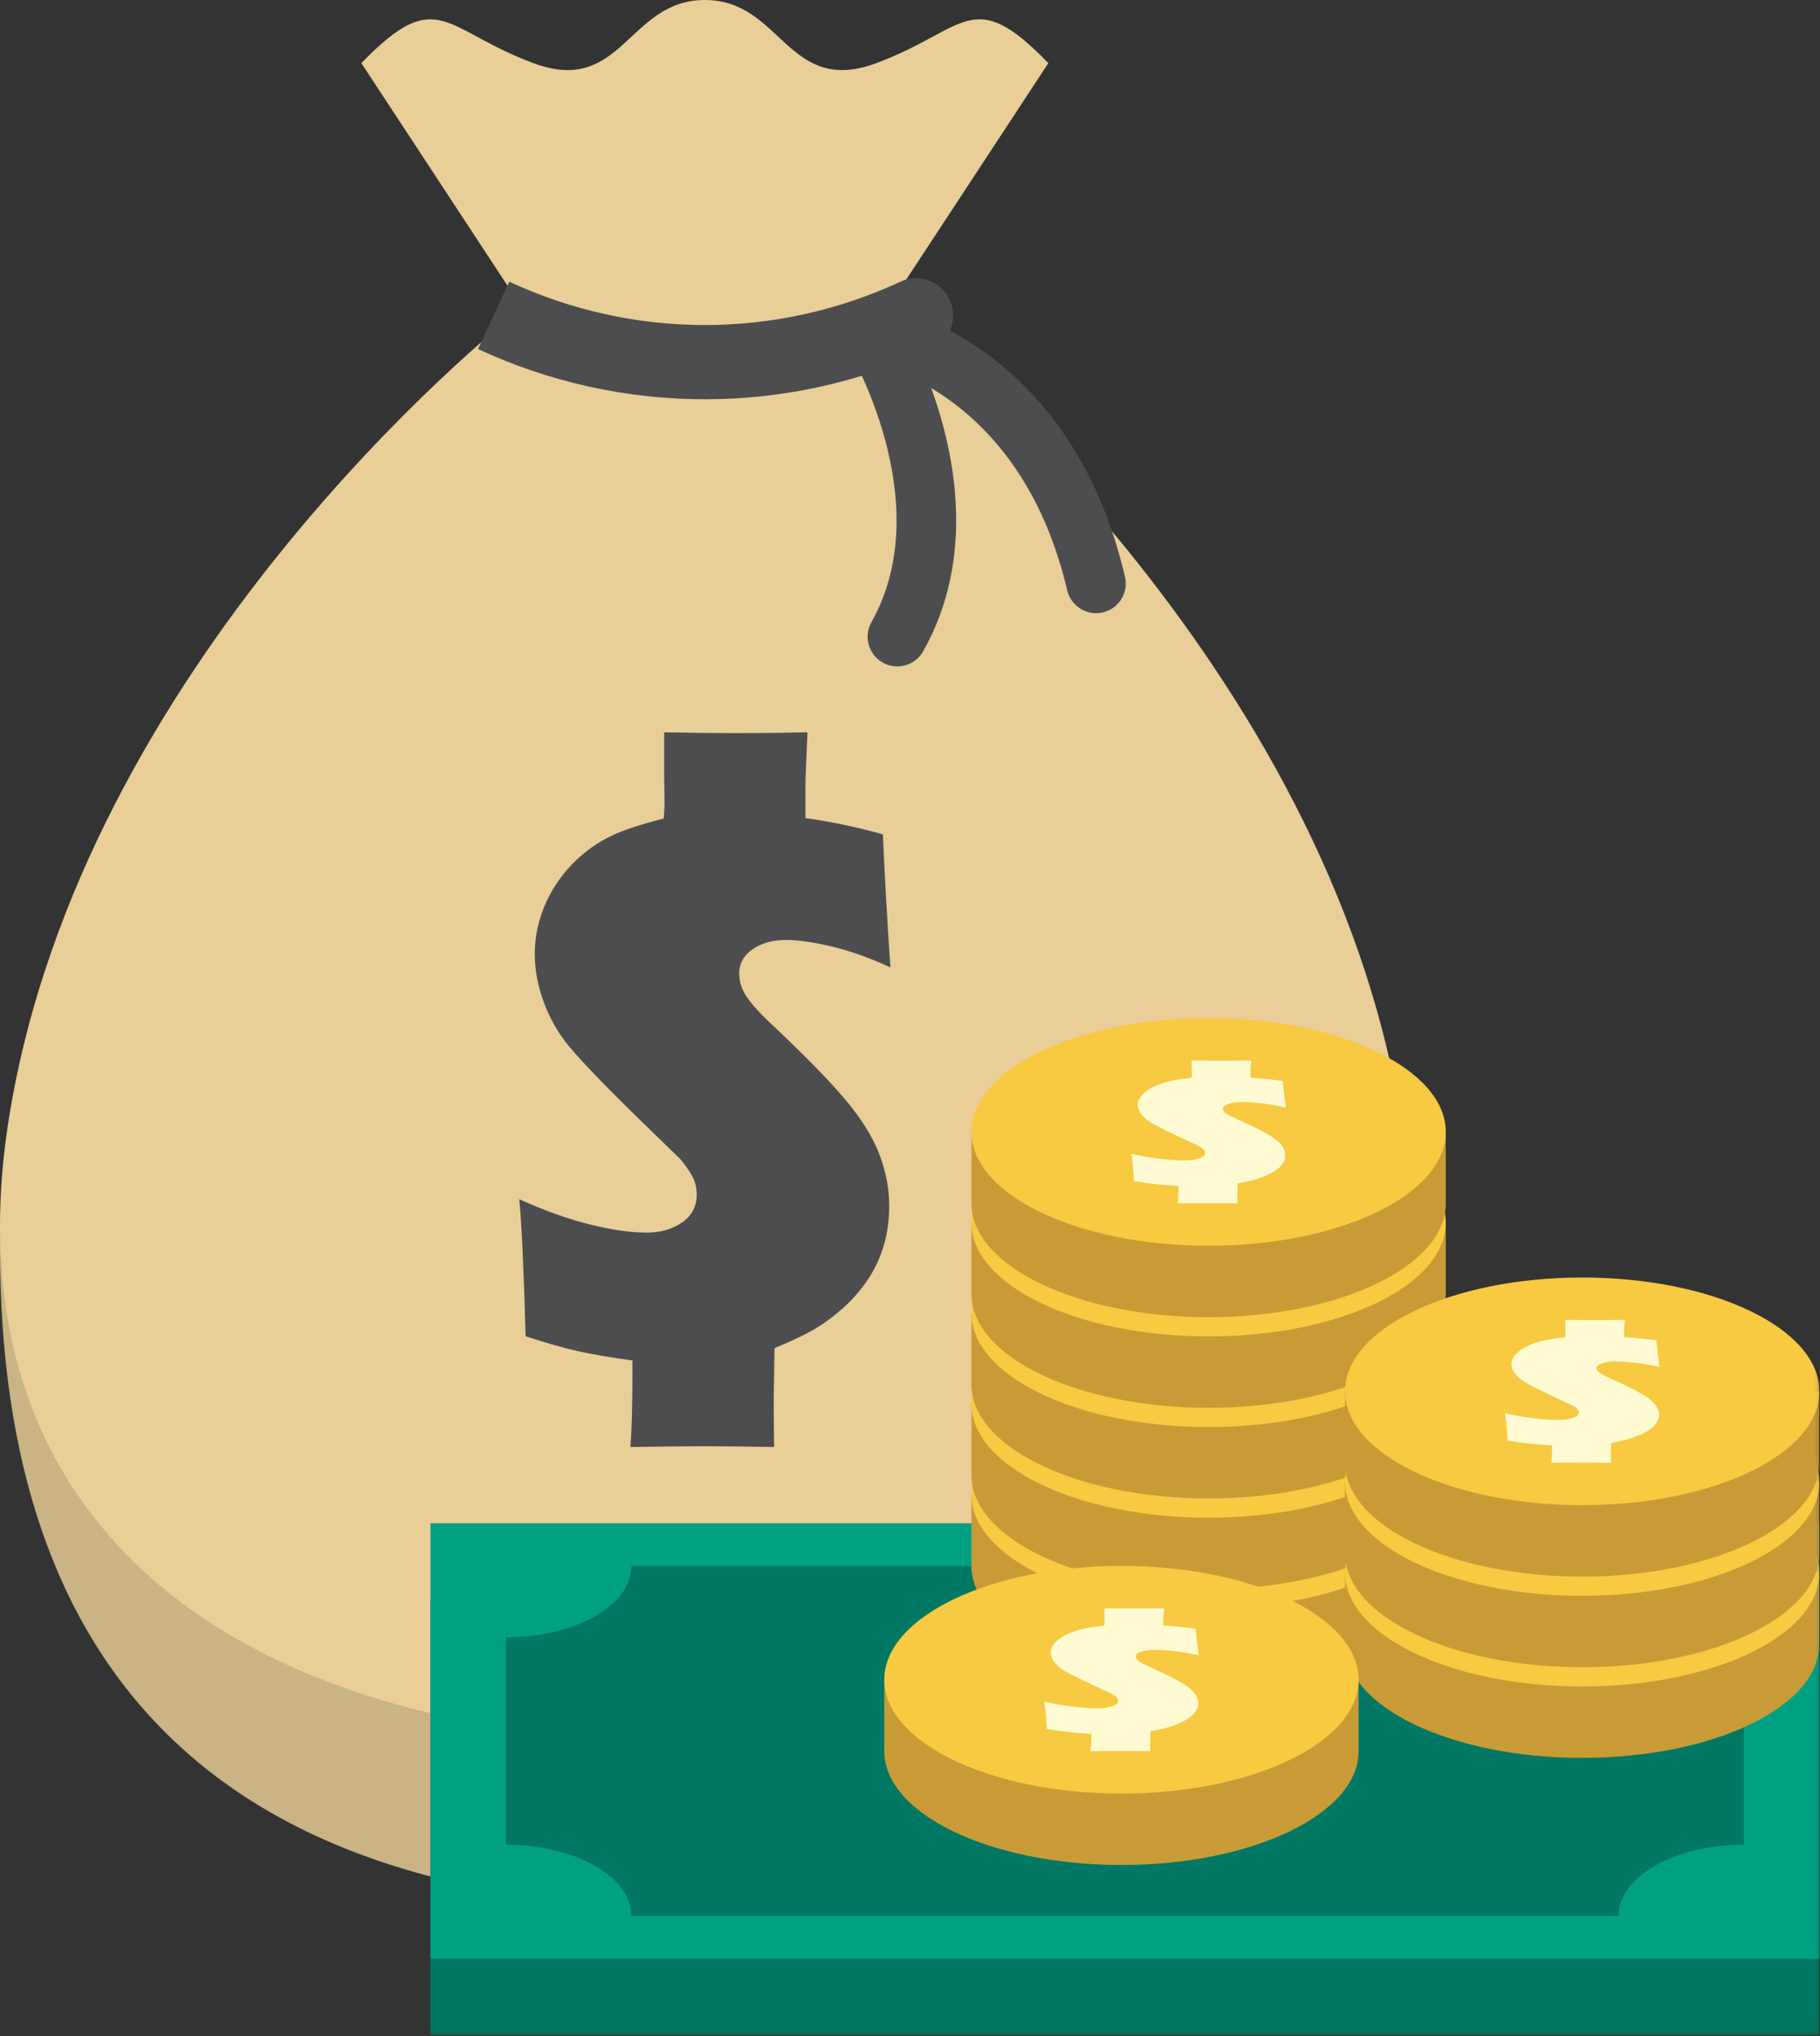 <?xml version="1.0" encoding="UTF-8"?>
<svg width="498px" height="557px" viewBox="0 0 498 557" version="1.1" xmlns="http://www.w3.org/2000/svg" xmlns:xlink="http://www.w3.org/1999/xlink">
    <rect x="0" y="0" width="498" height="557" fill="#333333" stroke="none"/>
    <!-- Generator: Sketch 46 (44423) - http://www.bohemiancoding.com/sketch -->
    <title>Page 1</title>
    <desc>Created with Sketch.</desc>
    <defs>
        <polygon id="path-1" points="0 556.682 497.834 556.682 497.834 -2.84217094e-14 0 -2.84217094e-14"></polygon>
    </defs>
    <g id="Page-2" stroke="none" stroke-width="1" fill="none" fill-rule="evenodd">
        <g id="App-icon" transform="translate(-262, -234)">
            <g id="Page-1" transform="translate(262, 234)">
                <path d="M242.87,120.898 C251.654,127.628 385.737,215.701 385.737,341.576 C385.737,457.36 325.969,521.96 192.867,521.96 C59.765,521.96 0,457.36 0,341.576 C0,215.701 134.083,127.628 142.865,120.898 L192.867,120.898 L242.87,120.898 Z" id="Fill-1" fill="#CAB384"></path>
                <path d="M383.293,305.934 C363.426,181.64 251.656,90.983 242.869,84.251 L286.853,17.27 C265.931,-4.355 264.45,8.118 239.789,17.27 C215.395,26.322 213.992,-2.84217094e-14 192.869,-2.84217094e-14 C171.746,-2.84217094e-14 170.341,26.322 145.945,17.27 C121.286,8.118 119.808,-4.355 98.883,17.27 L142.867,84.251 C134.082,90.981 22.312,181.637 2.443,305.934 C-14.737,413.415 59.767,476.678 192.869,476.678 C325.969,476.678 400.473,413.415 383.293,305.934" id="Fill-3" fill="#EACE97"></path>
                <path d="M192.867,109.228 C171.694,109.228 150.524,104.645 130.803,95.482 L139.36,77.06 C173.365,92.865 212.37,92.863 246.377,77.062 C251.464,74.692 257.502,76.906 259.863,81.991 C262.23,87.079 260.021,93.117 254.934,95.482 C235.213,104.645 214.04,109.228 192.867,109.228" id="Fill-5" fill="#4D4D4F"></path>
                <path d="M245.519,182.305 C244.171,182.305 242.804,181.968 241.543,181.26 C237.633,179.056 236.247,174.106 238.448,170.193 C256.955,137.305 232.235,95.7 231.982,95.283 C230.337,92.563 230.425,89.127 232.216,86.499 C234.003,83.873 237.152,82.527 240.292,83.058 C242.418,83.421 292.557,92.689 307.83,157.764 C308.858,162.132 306.145,166.506 301.778,167.532 C297.41,168.544 293.038,165.847 292.012,161.478 C284.579,129.802 267.811,113.94 254.813,106.167 C261.422,124.381 267.003,152.577 252.607,178.163 C251.117,180.814 248.358,182.305 245.519,182.305" id="Fill-7" fill="#4D4D4F"></path>
                <path d="M142.091,328.068 C149.188,331.255 155.704,333.568 161.64,335.016 C167.576,336.464 172.683,337.191 176.955,337.191 C180.721,337.191 183.944,336.27 186.624,334.421 C189.299,332.58 190.643,330.026 190.643,326.772 C190.643,325.978 190.55,325.163 190.37,324.334 C190.188,323.5 189.915,322.722 189.555,322 C189.192,321.274 188.614,320.353 187.818,319.232 C187.019,318.111 186.332,317.26 185.754,316.682 C185.173,316.104 182.858,313.857 178.801,309.952 C167.216,298.744 159.505,290.822 155.666,286.189 C152.697,282.575 150.399,278.542 148.771,274.09 C147.14,269.642 146.327,265.282 146.327,261.014 C146.327,257.687 146.816,254.414 147.792,251.196 C148.771,247.978 150.2,244.919 152.083,242.026 C153.967,239.135 156.228,236.528 158.873,234.21 C161.512,231.898 164.41,230 167.562,228.518 C170.711,227.035 175.399,225.495 181.626,223.902 C181.771,221.59 181.844,220.213 181.844,219.779 L181.733,212.718 L181.733,200.336 C189.628,200.483 196.181,200.549 201.394,200.549 C207.188,200.549 213.704,200.483 220.946,200.336 C220.583,208.374 220.401,213.08 220.401,214.457 L220.401,223.796 C227.569,224.812 234.631,226.293 241.581,228.246 C242.088,239.947 242.775,252.075 243.645,264.635 C237.78,261.955 232.368,260.037 227.408,258.881 C222.448,257.72 218.339,257.139 215.079,257.139 C211.387,257.139 208.325,257.995 205.903,259.694 C203.474,261.398 202.264,263.587 202.264,266.263 C202.264,268.58 202.967,270.755 204.382,272.782 C205.792,274.808 207.804,277.054 210.408,279.516 C219.82,288.353 226.756,295.407 231.209,300.694 C235.662,305.981 238.794,310.997 240.605,315.736 C242.413,320.481 243.318,325.17 243.318,329.803 C243.318,333.644 242.83,337.244 241.854,340.609 C240.875,343.976 239.446,347.073 237.562,349.895 C235.681,352.72 233.508,355.258 231.045,357.5 C228.583,359.746 226.05,361.663 223.444,363.255 C220.835,364.85 216.998,366.699 211.929,368.796 L211.711,382.592 C211.711,387.151 211.749,391.566 211.82,395.843 C203.927,395.696 197.666,395.623 193.031,395.623 C188.396,395.623 181.553,395.696 172.503,395.843 C172.865,390.772 173.045,384.362 173.045,376.616 L173.045,372.163 C167.181,371.364 162.275,370.535 158.327,369.665 C154.382,368.796 149.548,367.419 143.827,365.537 C143.32,347.364 142.742,334.874 142.091,328.068" id="Fill-9" fill="#4D4D4F"></path>
                <mask id="mask-2" fill="white">
                    <use xlink:href="#path-1"></use>
                </mask>
                <g id="Clip-12"></g>
                <polygon id="Fill-11" fill="#007863" mask="url(#mask-2)" points="117.784 556.682 497.834 556.682 497.834 437.512 117.784 437.512"></polygon>
                <polygon id="Fill-13" fill="#00A083" mask="url(#mask-2)" points="117.784 535.865 497.834 535.865 497.834 416.694 117.784 416.694"></polygon>
                <path d="M477.196,504.647 L477.196,447.914 C458.229,447.914 442.855,439.185 442.855,428.414 L172.765,428.414 C172.765,439.185 157.391,447.914 138.424,447.914 L138.424,504.647 C157.391,504.647 172.765,513.377 172.765,524.147 L442.855,524.147 C442.855,513.377 458.229,504.647 477.196,504.647" id="Fill-14" fill="#007863" mask="url(#mask-2)"></path>
                <path d="M366.255,476.28 C366.255,494.609 340.089,509.467 307.809,509.467 C275.532,509.467 249.364,494.609 249.364,476.28 C249.364,457.951 275.532,443.093 307.809,443.093 C340.089,443.093 366.255,457.951 366.255,476.28" id="Fill-15" fill="#00A083" mask="url(#mask-2)"></path>
                <path d="M288.767,482.664 C291.428,483.344 293.871,483.837 296.099,484.145 C298.326,484.453 300.239,484.607 301.843,484.607 C303.255,484.607 304.464,484.41 305.468,484.017 C306.471,483.626 306.976,483.081 306.976,482.389 C306.976,482.221 306.94,482.045 306.874,481.87 C306.805,481.692 306.703,481.526 306.568,481.372 C306.431,481.218 306.215,481.022 305.916,480.782 C305.615,480.543 305.357,480.363 305.141,480.24 C304.923,480.116 304.056,479.638 302.535,478.806 C298.191,476.42 295.298,474.732 293.859,473.747 C292.746,472.977 291.883,472.116 291.272,471.168 C290.66,470.223 290.355,469.294 290.355,468.384 C290.355,467.676 290.54,466.979 290.905,466.294 C291.272,465.609 291.807,464.958 292.516,464.341 C293.22,463.725 294.068,463.171 295.061,462.678 C296.051,462.185 297.139,461.78 298.319,461.465 C299.499,461.15 301.258,460.82 303.594,460.484 C303.649,459.988 303.675,459.697 303.675,459.605 L303.634,458.1 L303.634,455.462 C306.594,455.495 309.054,455.51 311.009,455.51 C313.179,455.51 315.623,455.495 318.338,455.462 C318.203,457.176 318.137,458.178 318.137,458.472 L318.137,460.46 C320.824,460.676 323.473,460.991 326.077,461.408 C326.269,463.898 326.528,466.481 326.852,469.157 C324.653,468.586 322.623,468.178 320.762,467.932 C318.902,467.683 317.362,467.559 316.139,467.559 C314.755,467.559 313.606,467.742 312.698,468.102 C311.788,468.467 311.333,468.934 311.333,469.503 C311.333,469.995 311.599,470.46 312.127,470.891 C312.658,471.323 313.409,471.801 314.388,472.325 C317.919,474.206 320.518,475.709 322.189,476.837 C323.859,477.96 325.032,479.029 325.713,480.038 C326.39,481.048 326.729,482.048 326.729,483.033 C326.729,483.851 326.547,484.619 326.179,485.334 C325.814,486.052 325.277,486.711 324.57,487.313 C323.867,487.915 323.051,488.453 322.127,488.932 C321.203,489.41 320.253,489.82 319.277,490.159 C318.298,490.498 316.859,490.891 314.959,491.339 L314.878,494.275 C314.878,495.247 314.89,496.187 314.919,497.097 C311.957,497.067 309.608,497.05 307.871,497.05 C306.134,497.05 303.566,497.067 300.172,497.097 C300.307,496.017 300.376,494.652 300.376,493.003 L300.376,492.055 C298.177,491.884 296.336,491.706 294.857,491.522 C293.376,491.339 291.563,491.045 289.419,490.642 C289.229,486.773 289.011,484.114 288.767,482.664" id="Fill-16" fill="#FFFAD1" mask="url(#mask-2)"></path>
                <path d="M381.234,408.834 C369.338,401.758 351.13,397.227 330.705,397.227 C310.284,397.227 292.075,401.758 280.177,408.834 L265.81,408.834 L265.81,428.367 C265.81,445.564 294.864,459.507 330.705,459.507 C366.547,459.507 395.604,445.564 395.604,428.367 L395.604,408.834 L381.234,408.834 Z" id="Fill-17" fill="#C99B36" mask="url(#mask-2)"></path>
                <path d="M395.603,408.834 C395.603,426.033 366.546,439.973 330.705,439.973 C294.864,439.973 265.809,426.033 265.809,408.834 C265.809,391.637 294.864,377.694 330.705,377.694 C366.546,377.694 395.603,391.637 395.603,408.834" id="Fill-18" fill="#F7CA41" mask="url(#mask-2)"></path>
                <path d="M309.561,414.824 C312.516,415.461 315.229,415.923 317.703,416.213 C320.174,416.502 322.3,416.649 324.08,416.649 C325.648,416.649 326.99,416.464 328.106,416.094 C329.219,415.724 329.779,415.217 329.779,414.566 C329.779,414.407 329.741,414.243 329.665,414.077 C329.589,413.912 329.478,413.755 329.326,413.613 C329.174,413.466 328.935,413.284 328.603,413.059 C328.272,412.836 327.982,412.665 327.743,412.549 C327.501,412.433 326.537,411.985 324.85,411.205 C320.025,408.964 316.814,407.381 315.215,406.457 C313.978,405.734 313.02,404.928 312.343,404.04 C311.665,403.151 311.326,402.279 311.326,401.426 C311.326,400.76 311.53,400.108 311.935,399.464 C312.343,398.822 312.937,398.21 313.722,397.632 C314.506,397.054 315.449,396.532 316.549,396.07 C317.651,395.608 318.855,395.229 320.167,394.933 C321.48,394.637 323.43,394.329 326.025,394.011 C326.084,393.547 326.115,393.274 326.115,393.186 L326.07,391.774 L326.07,389.3 C329.357,389.331 332.087,389.345 334.257,389.345 C336.667,389.345 339.381,389.331 342.397,389.3 C342.245,390.907 342.172,391.848 342.172,392.123 L342.172,393.99 C345.155,394.191 348.096,394.487 350.992,394.878 C351.203,397.217 351.49,399.639 351.852,402.149 C349.409,401.613 347.153,401.232 345.089,400.999 C343.025,400.767 341.312,400.653 339.956,400.653 C338.418,400.653 337.144,400.822 336.134,401.163 C335.125,401.502 334.618,401.94 334.618,402.476 C334.618,402.938 334.911,403.371 335.499,403.777 C336.087,404.182 336.926,404.632 338.011,405.123 C341.93,406.888 344.817,408.298 346.672,409.355 C348.525,410.412 349.831,411.414 350.584,412.359 C351.338,413.307 351.715,414.246 351.715,415.17 C351.715,415.938 351.511,416.658 351.103,417.331 C350.698,418.004 350.101,418.623 349.317,419.186 C348.532,419.75 347.629,420.258 346.603,420.705 C345.58,421.153 344.523,421.537 343.437,421.855 C342.352,422.175 340.755,422.544 338.644,422.964 L338.554,425.72 C338.554,426.63 338.568,427.511 338.599,428.367 C335.312,428.338 332.703,428.324 330.774,428.324 C328.845,428.324 325.994,428.338 322.227,428.367 C322.376,427.355 322.452,426.073 322.452,424.525 L322.452,423.634 C320.009,423.476 317.966,423.31 316.324,423.137 C314.679,422.964 312.667,422.686 310.286,422.312 C310.073,418.679 309.833,416.184 309.561,414.824" id="Fill-19" fill="#FFFAD1" mask="url(#mask-2)"></path>
                <path d="M381.234,384.037 C369.338,376.961 351.13,372.43 330.705,372.43 C310.284,372.43 292.075,376.961 280.177,384.037 L265.81,384.037 L265.81,403.57 C265.81,420.767 294.864,434.71 330.705,434.71 C366.547,434.71 395.604,420.767 395.604,403.57 L395.604,384.037 L381.234,384.037 Z" id="Fill-20" fill="#C99B36" mask="url(#mask-2)"></path>
                <path d="M395.603,384.037 C395.603,401.236 366.546,415.177 330.705,415.177 C294.864,415.177 265.809,401.236 265.809,384.037 C265.809,366.84 294.864,352.897 330.705,352.897 C366.546,352.897 395.603,366.84 395.603,384.037" id="Fill-21" fill="#F7CA41" mask="url(#mask-2)"></path>
                <path d="M309.561,390.028 C312.516,390.665 315.229,391.127 317.703,391.417 C320.174,391.706 322.3,391.85 324.08,391.85 C325.648,391.85 326.99,391.665 328.106,391.298 C329.219,390.928 329.779,390.419 329.779,389.77 C329.779,389.611 329.741,389.447 329.665,389.282 C329.589,389.116 329.478,388.959 329.326,388.815 C329.174,388.67 328.935,388.485 328.603,388.263 C328.272,388.037 327.982,387.869 327.743,387.753 C327.501,387.637 326.537,387.189 324.85,386.407 C320.025,384.168 316.814,382.585 315.215,381.661 C313.978,380.938 313.02,380.132 312.343,379.241 C311.665,378.353 311.326,377.483 311.326,376.63 C311.326,375.964 311.53,375.31 311.935,374.668 C312.343,374.026 312.937,373.414 313.722,372.836 C314.506,372.255 315.449,371.736 316.549,371.272 C317.651,370.812 318.855,370.431 320.167,370.135 C321.48,369.838 323.43,369.533 326.025,369.213 C326.084,368.751 326.115,368.476 326.115,368.391 L326.07,366.978 L326.07,364.504 C329.357,364.535 332.087,364.549 334.257,364.549 C336.667,364.549 339.381,364.535 342.397,364.504 C342.245,366.111 342.172,367.052 342.172,367.327 L342.172,369.194 C345.155,369.395 348.096,369.691 350.992,370.082 C351.203,372.419 351.49,374.843 351.852,377.353 C349.409,376.817 347.153,376.433 345.089,376.203 C343.025,375.971 341.312,375.855 339.956,375.855 C338.418,375.855 337.144,376.026 336.134,376.364 C335.125,376.706 334.618,377.144 334.618,377.68 C334.618,378.142 334.911,378.575 335.499,378.981 C336.087,379.386 336.926,379.834 338.011,380.327 C341.93,382.092 344.817,383.502 346.672,384.556 C348.525,385.613 349.831,386.618 350.584,387.564 C351.338,388.511 351.715,389.45 351.715,390.374 C351.715,391.142 351.511,391.86 351.103,392.535 C350.698,393.206 350.101,393.827 349.317,394.388 C348.532,394.955 347.629,395.459 346.603,395.907 C345.58,396.357 344.523,396.741 343.437,397.059 C342.352,397.379 340.755,397.746 338.644,398.165 L338.554,400.921 C338.554,401.834 338.568,402.715 338.599,403.571 C335.312,403.542 332.703,403.526 330.774,403.526 C328.845,403.526 325.994,403.542 322.227,403.571 C322.376,402.556 322.452,401.277 322.452,399.729 L322.452,398.838 C320.009,398.68 317.966,398.514 316.324,398.338 C314.679,398.165 312.667,397.891 310.286,397.514 C310.073,393.883 309.833,391.388 309.561,390.028" id="Fill-22" fill="#FFFAD1" mask="url(#mask-2)"></path>
                <path d="M381.234,359.241 C369.338,352.165 351.13,347.634 330.705,347.634 C310.284,347.634 292.075,352.165 280.177,359.241 L265.81,359.241 L265.81,378.774 C265.81,395.971 294.864,409.914 330.705,409.914 C366.547,409.914 395.604,395.971 395.604,378.774 L395.604,359.241 L381.234,359.241 Z" id="Fill-23" fill="#C99B36" mask="url(#mask-2)"></path>
                <path d="M395.603,359.241 C395.603,376.44 366.546,390.381 330.705,390.381 C294.864,390.381 265.809,376.44 265.809,359.241 C265.809,342.042 294.864,328.101 330.705,328.101 C366.546,328.101 395.603,342.042 395.603,359.241" id="Fill-24" fill="#F7CA41" mask="url(#mask-2)"></path>
                <path d="M309.561,365.231 C312.516,365.868 315.229,366.33 317.703,366.619 C320.174,366.909 322.3,367.055 324.08,367.055 C325.648,367.055 326.99,366.871 328.106,366.501 C329.219,366.131 329.779,365.622 329.779,364.973 C329.779,364.814 329.741,364.65 329.665,364.484 C329.589,364.318 329.478,364.162 329.326,364.018 C329.174,363.873 328.935,363.691 328.603,363.465 C328.272,363.243 327.982,363.072 327.743,362.956 C327.501,362.84 326.537,362.392 324.85,361.612 C320.025,359.371 316.814,357.788 315.215,356.864 C313.978,356.141 313.02,355.335 312.343,354.446 C311.665,353.558 311.326,352.686 311.326,351.833 C311.326,351.167 311.53,350.515 311.935,349.871 C312.343,349.228 312.937,348.617 313.722,348.039 C314.506,347.461 315.449,346.939 316.549,346.477 C317.651,346.015 318.855,345.634 320.167,345.34 C321.48,345.044 323.43,344.736 326.025,344.418 C326.084,343.954 326.115,343.681 326.115,343.593 L326.07,342.181 L326.07,339.707 C329.357,339.738 332.087,339.752 334.257,339.752 C336.667,339.752 339.381,339.738 342.397,339.707 C342.245,341.314 342.172,342.255 342.172,342.529 L342.172,344.397 C345.155,344.598 348.096,344.894 350.992,345.285 C351.203,347.622 351.49,350.046 351.852,352.555 C349.409,352.02 347.153,351.638 345.089,351.406 C343.025,351.174 341.312,351.06 339.956,351.06 C338.418,351.06 337.144,351.228 336.134,351.567 C335.125,351.909 334.618,352.347 334.618,352.882 C334.618,353.345 334.911,353.778 335.499,354.183 C336.087,354.589 336.926,355.036 338.011,355.529 C341.93,357.295 344.817,358.705 346.672,359.762 C348.525,360.818 349.831,361.821 350.584,362.766 C351.338,363.714 351.715,364.653 351.715,365.577 C351.715,366.345 351.511,367.065 351.103,367.738 C350.698,368.409 350.101,369.029 349.317,369.593 C348.532,370.157 347.629,370.662 346.603,371.112 C345.58,371.56 344.523,371.944 343.437,372.262 C342.352,372.582 340.755,372.949 338.644,373.371 L338.554,376.127 C338.554,377.036 338.568,377.918 338.599,378.773 C335.312,378.745 332.703,378.731 330.774,378.731 C328.845,378.731 325.994,378.745 322.227,378.773 C322.376,377.762 322.452,376.48 322.452,374.932 L322.452,374.041 C320.009,373.882 317.966,373.717 316.324,373.544 C314.679,373.371 312.667,373.093 310.286,372.719 C310.073,369.086 309.833,366.591 309.561,365.231" id="Fill-25" fill="#FFFAD1" mask="url(#mask-2)"></path>
                <path d="M381.234,334.444 C369.338,327.368 351.13,322.837 330.705,322.837 C310.284,322.837 292.075,327.368 280.177,334.444 L265.81,334.444 L265.81,353.977 C265.81,371.176 294.864,385.117 330.705,385.117 C366.547,385.117 395.604,371.176 395.604,353.977 L395.604,334.444 L381.234,334.444 Z" id="Fill-26" fill="#C99B36" mask="url(#mask-2)"></path>
                <path d="M395.603,334.444 C395.603,351.643 366.546,365.584 330.705,365.584 C294.864,365.584 265.809,351.643 265.809,334.444 C265.809,317.247 294.864,303.304 330.705,303.304 C366.546,303.304 395.603,317.247 395.603,334.444" id="Fill-27" fill="#F7CA41" mask="url(#mask-2)"></path>
                <path d="M309.561,340.435 C312.516,341.073 315.229,341.532 317.703,341.824 C320.174,342.113 322.3,342.257 324.08,342.257 C325.648,342.257 326.99,342.073 328.106,341.705 C329.219,341.336 329.779,340.826 329.779,340.177 C329.779,340.018 329.741,339.855 329.665,339.689 C329.589,339.523 329.478,339.366 329.326,339.222 C329.174,339.077 328.935,338.892 328.603,338.67 C328.272,338.445 327.982,338.274 327.743,338.16 C327.501,338.044 326.537,337.596 324.85,336.814 C320.025,334.575 316.814,332.992 315.215,332.065 C313.978,331.345 313.02,330.539 312.343,329.648 C311.665,328.76 311.326,327.89 311.326,327.037 C311.326,326.371 311.53,325.719 311.935,325.075 C312.343,324.43 312.937,323.819 313.722,323.243 C314.506,322.663 315.449,322.144 316.549,321.679 C317.651,321.219 318.855,320.838 320.167,320.542 C321.48,320.245 323.43,319.94 326.025,319.62 C326.084,319.158 326.115,318.883 326.115,318.798 L326.07,317.385 L326.07,314.911 C329.357,314.942 332.087,314.954 334.257,314.954 C336.667,314.954 339.381,314.942 342.397,314.911 C342.245,316.518 342.172,317.459 342.172,317.734 L342.172,319.599 C345.155,319.802 348.096,320.096 350.992,320.49 C351.203,322.826 351.49,325.25 351.852,327.76 C349.409,327.224 347.153,326.84 345.089,326.61 C343.025,326.378 341.312,326.262 339.956,326.262 C338.418,326.262 337.144,326.433 336.134,326.772 C335.125,327.113 334.618,327.551 334.618,328.084 C334.618,328.549 334.911,328.982 335.499,329.388 C336.087,329.793 336.926,330.241 338.011,330.734 C341.93,332.499 344.817,333.909 346.672,334.964 C348.525,336.02 349.831,337.025 350.584,337.971 C351.338,338.918 351.715,339.855 351.715,340.781 C351.715,341.549 351.511,342.267 351.103,342.94 C350.698,343.613 350.101,344.231 349.317,344.795 C348.532,345.362 347.629,345.866 346.603,346.314 C345.58,346.764 344.523,347.148 343.437,347.466 C342.352,347.786 340.755,348.153 338.644,348.573 L338.554,351.328 C338.554,352.241 338.568,353.122 338.599,353.978 C335.312,353.947 332.703,353.933 330.774,353.933 C328.845,353.933 325.994,353.947 322.227,353.978 C322.376,352.964 322.452,351.684 322.452,350.134 L322.452,349.245 C320.009,349.087 317.966,348.921 316.324,348.745 C314.679,348.573 312.667,348.298 310.286,347.921 C310.073,344.291 309.833,341.795 309.561,340.435" id="Fill-28" fill="#FFFAD1" mask="url(#mask-2)"></path>
                <path d="M381.234,309.648 C369.338,302.572 351.13,298.041 330.705,298.041 C310.284,298.041 292.075,302.572 280.177,309.648 L265.81,309.648 L265.81,329.181 C265.81,346.378 294.864,360.321 330.705,360.321 C366.547,360.321 395.604,346.378 395.604,329.181 L395.604,309.648 L381.234,309.648 Z" id="Fill-29" fill="#C99B36" mask="url(#mask-2)"></path>
                <path d="M395.603,309.648 C395.603,326.847 366.546,340.788 330.705,340.788 C294.864,340.788 265.809,326.847 265.809,309.648 C265.809,292.449 294.864,278.508 330.705,278.508 C366.546,278.508 395.603,292.449 395.603,309.648" id="Fill-30" fill="#F7CA41" mask="url(#mask-2)"></path>
                <path d="M309.561,315.638 C312.516,316.275 315.229,316.737 317.703,317.027 C320.174,317.316 322.3,317.46 324.08,317.46 C325.648,317.46 326.99,317.275 328.106,316.908 C329.219,316.538 329.779,316.029 329.779,315.38 C329.779,315.221 329.741,315.057 329.665,314.891 C329.589,314.726 329.478,314.569 329.326,314.425 C329.174,314.28 328.935,314.098 328.603,313.873 C328.272,313.65 327.982,313.477 327.743,313.363 C327.501,313.247 326.537,312.799 324.85,312.019 C320.025,309.778 316.814,308.195 315.215,307.271 C313.978,306.548 313.02,305.742 312.343,304.851 C311.665,303.963 311.326,303.093 311.326,302.24 C311.326,301.574 311.53,300.922 311.935,300.278 C312.343,299.636 312.937,299.022 313.722,298.446 C314.506,297.868 315.449,297.346 316.549,296.882 C317.651,296.422 318.855,296.041 320.167,295.747 C321.48,295.448 323.43,295.143 326.025,294.823 C326.084,294.361 326.115,294.086 326.115,294 L326.07,292.588 L326.07,290.114 C329.357,290.145 332.087,290.159 334.257,290.159 C336.667,290.159 339.381,290.145 342.397,290.114 C342.245,291.721 342.172,292.662 342.172,292.936 L342.172,294.804 C345.155,295.005 348.096,295.301 350.992,295.692 C351.203,298.029 351.49,300.453 351.852,302.963 C349.409,302.427 347.153,302.045 345.089,301.813 C343.025,301.581 341.312,301.465 339.956,301.465 C338.418,301.465 337.144,301.636 336.134,301.974 C335.125,302.316 334.618,302.754 334.618,303.29 C334.618,303.752 334.911,304.185 335.499,304.591 C336.087,304.996 336.926,305.444 338.011,305.936 C341.93,307.702 344.817,309.112 346.672,310.169 C348.525,311.223 349.831,312.228 350.584,313.173 C351.338,314.121 351.715,315.06 351.715,315.984 C351.715,316.752 351.511,317.47 351.103,318.145 C350.698,318.816 350.101,319.436 349.317,319.998 C348.532,320.564 347.629,321.069 346.603,321.517 C345.58,321.967 344.523,322.351 343.437,322.669 C342.352,322.989 340.755,323.356 338.644,323.775 L338.554,326.534 C338.554,327.444 338.568,328.325 338.599,329.181 C335.312,329.152 332.703,329.136 330.774,329.136 C328.845,329.136 325.994,329.152 322.227,329.181 C322.376,328.169 322.452,326.887 322.452,325.337 L322.452,324.448 C320.009,324.29 317.966,324.124 316.324,323.951 C314.679,323.775 312.667,323.5 310.286,323.126 C310.073,319.493 309.833,316.998 309.561,315.638" id="Fill-31" fill="#FFFAD1" mask="url(#mask-2)"></path>
                <path d="M483.465,430.207 C471.569,423.131 453.359,418.6 432.937,418.6 C412.515,418.6 394.306,423.131 382.408,430.207 L368.041,430.207 L368.041,449.74 C368.041,466.937 397.095,480.88 432.937,480.88 C468.778,480.88 497.835,466.937 497.835,449.74 L497.835,430.207 L483.465,430.207 Z" id="Fill-32" fill="#C99B36" mask="url(#mask-2)"></path>
                <path d="M497.835,430.207 C497.835,447.406 468.778,461.349 432.936,461.349 C397.095,461.349 368.041,447.406 368.041,430.207 C368.041,413.01 397.095,399.067 432.936,399.067 C468.778,399.067 497.835,413.01 497.835,430.207" id="Fill-33" fill="#F7CA41" mask="url(#mask-2)"></path>
                <path d="M411.792,436.198 C414.749,436.836 417.463,437.298 419.934,437.587 C422.406,437.876 424.531,438.021 426.311,438.021 C427.88,438.021 429.221,437.836 430.337,437.468 C431.451,437.099 432.01,436.589 432.01,435.94 C432.01,435.781 431.972,435.618 431.896,435.452 C431.82,435.286 431.707,435.13 431.557,434.985 C431.406,434.841 431.166,434.656 430.835,434.431 C430.503,434.208 430.216,434.037 429.974,433.923 C429.733,433.807 428.768,433.357 427.081,432.577 C422.256,430.338 419.045,428.755 417.446,427.831 C416.209,427.108 415.252,426.303 414.574,425.412 C413.896,424.523 413.557,423.653 413.557,422.8 C413.557,422.134 413.761,421.48 414.166,420.838 C414.574,420.196 415.169,419.582 415.953,419.006 C416.737,418.426 417.678,417.907 418.78,417.445 C419.88,416.983 421.088,416.601 422.399,416.305 C423.709,416.009 425.664,415.703 428.256,415.383 C428.316,414.921 428.346,414.646 428.346,414.561 L428.301,413.149 L428.301,410.675 C431.588,410.705 434.316,410.717 436.489,410.717 C438.901,410.717 441.614,410.705 444.628,410.675 C444.477,412.281 444.403,413.222 444.403,413.497 L444.403,415.364 C447.387,415.566 450.327,415.862 453.223,416.253 C453.434,418.589 453.721,421.014 454.083,423.523 C451.638,422.987 449.384,422.604 447.32,422.374 C445.254,422.141 443.543,422.025 442.188,422.025 C440.65,422.025 439.375,422.196 438.365,422.535 C437.354,422.876 436.849,423.314 436.849,423.85 C436.849,424.312 437.143,424.746 437.73,425.151 C438.32,425.556 439.157,426.004 440.242,426.497 C444.162,428.262 447.048,429.672 448.903,430.729 C450.756,431.784 452.062,432.788 452.816,433.734 C453.569,434.682 453.946,435.618 453.946,436.544 C453.946,437.312 453.742,438.03 453.337,438.705 C452.929,439.376 452.332,439.997 451.548,440.559 C450.766,441.125 449.861,441.63 448.835,442.077 C447.809,442.528 446.754,442.912 445.669,443.229 C444.583,443.549 442.986,443.916 440.875,444.336 L440.785,447.092 C440.785,448.004 440.799,448.886 440.83,449.741 C437.543,449.71 434.934,449.696 433.005,449.696 C431.074,449.696 428.226,449.71 424.458,449.741 C424.607,448.727 424.683,447.447 424.683,445.9 L424.683,445.009 C422.24,444.85 420.197,444.684 418.555,444.509 C416.91,444.336 414.899,444.061 412.515,443.684 C412.304,440.054 412.064,437.559 411.792,436.198" id="Fill-34" fill="#FFFAD1" mask="url(#mask-2)"></path>
                <path d="M483.465,405.411 C471.569,398.335 453.359,393.805 432.937,393.805 C412.515,393.805 394.306,398.335 382.408,405.411 L368.041,405.411 L368.041,424.944 C368.041,442.141 397.095,456.084 432.937,456.084 C468.778,456.084 497.835,442.141 497.835,424.944 L497.835,405.411 L483.465,405.411 Z" id="Fill-35" fill="#C99B36" mask="url(#mask-2)"></path>
                <path d="M497.835,405.411 C497.835,422.608 468.778,436.551 432.936,436.551 C397.095,436.551 368.041,422.608 368.041,405.411 C368.041,388.212 397.095,374.271 432.936,374.271 C468.778,374.271 497.835,388.212 497.835,405.411" id="Fill-36" fill="#F7CA41" mask="url(#mask-2)"></path>
                <path d="M411.792,411.401 C414.749,412.039 417.463,412.501 419.934,412.79 C422.406,413.079 424.531,413.226 426.311,413.226 C427.88,413.226 429.221,413.041 430.337,412.671 C431.451,412.302 432.01,411.792 432.01,411.143 C432.01,410.984 431.972,410.821 431.896,410.655 C431.82,410.489 431.707,410.332 431.557,410.188 C431.406,410.043 431.166,409.861 430.835,409.636 C430.503,409.411 430.216,409.242 429.974,409.126 C429.733,409.01 428.768,408.562 427.081,407.783 C422.256,405.541 419.045,403.958 417.446,403.034 C416.209,402.311 415.252,401.505 414.574,400.614 C413.896,399.726 413.557,398.856 413.557,398.003 C413.557,397.337 413.761,396.686 414.166,396.041 C414.574,395.399 415.169,394.787 415.953,394.209 C416.737,393.631 417.678,393.11 418.78,392.648 C419.88,392.186 421.088,391.804 422.399,391.51 C423.709,391.214 425.664,390.906 428.256,390.588 C428.316,390.124 428.346,389.849 428.346,389.764 L428.301,388.351 L428.301,385.877 C431.588,385.908 434.316,385.923 436.489,385.923 C438.901,385.923 441.614,385.908 444.628,385.877 C444.477,387.484 444.403,388.425 444.403,388.7 L444.403,390.567 C447.387,390.768 450.327,391.065 453.223,391.456 C453.434,393.792 453.721,396.216 454.083,398.726 C451.638,398.19 449.384,397.806 447.32,397.577 C445.254,397.344 443.543,397.228 442.188,397.228 C440.65,397.228 439.375,397.399 438.365,397.738 C437.354,398.079 436.849,398.517 436.849,399.053 C436.849,399.515 437.143,399.949 437.73,400.354 C438.32,400.759 439.157,401.209 440.242,401.7 C444.162,403.465 447.048,404.875 448.903,405.932 C450.756,406.989 452.062,407.991 452.816,408.937 C453.569,409.885 453.946,410.823 453.946,411.747 C453.946,412.515 453.742,413.233 453.337,413.908 C452.929,414.579 452.332,415.2 451.548,415.764 C450.766,416.328 449.861,416.835 448.835,417.283 C447.809,417.731 446.754,418.114 445.669,418.432 C444.583,418.752 442.986,419.119 440.875,419.541 L440.785,422.297 C440.785,423.207 440.799,424.088 440.83,424.944 C437.543,424.915 434.934,424.901 433.005,424.901 C431.074,424.901 428.226,424.915 424.458,424.944 C424.607,423.932 424.683,422.65 424.683,421.103 L424.683,420.212 C422.24,420.053 420.197,419.887 418.555,419.714 C416.91,419.541 414.899,419.264 412.515,418.889 C412.304,415.257 412.064,412.761 411.792,411.401" id="Fill-37" fill="#FFFAD1" mask="url(#mask-2)"></path>
                <path d="M483.465,380.614 C471.569,373.538 453.359,369.007 432.937,369.007 C412.515,369.007 394.306,373.538 382.408,380.614 L368.041,380.614 L368.041,400.147 C368.041,417.344 397.095,431.287 432.937,431.287 C468.778,431.287 497.835,417.344 497.835,400.147 L497.835,380.614 L483.465,380.614 Z" id="Fill-38" fill="#C99B36" mask="url(#mask-2)"></path>
                <path d="M497.835,380.614 C497.835,397.813 468.778,411.754 432.936,411.754 C397.095,411.754 368.041,397.813 368.041,380.614 C368.041,363.417 397.095,349.474 432.936,349.474 C468.778,349.474 497.835,363.417 497.835,380.614" id="Fill-39" fill="#F7CA41" mask="url(#mask-2)"></path>
                <path d="M411.792,386.604 C414.749,387.242 417.463,387.704 419.934,387.993 C422.406,388.282 424.531,388.429 426.311,388.429 C427.88,388.429 429.221,388.244 430.337,387.874 C431.451,387.507 432.01,386.998 432.01,386.346 C432.01,386.187 431.972,386.024 431.896,385.858 C431.82,385.692 431.707,385.536 431.557,385.393 C431.406,385.246 431.166,385.064 430.835,384.839 C430.503,384.616 430.216,384.445 429.974,384.329 C429.733,384.213 428.768,383.765 427.081,382.986 C422.256,380.744 419.045,379.161 417.446,378.237 C416.209,377.514 415.252,376.709 414.574,375.82 C413.896,374.931 413.557,374.059 413.557,373.206 C413.557,372.54 413.761,371.889 414.166,371.244 C414.574,370.602 415.169,369.991 415.953,369.412 C416.737,368.834 417.678,368.313 418.78,367.851 C419.88,367.389 421.088,367.009 422.399,366.713 C423.709,366.417 425.664,366.109 428.256,365.791 C428.316,365.327 428.346,365.055 428.346,364.967 L428.301,363.555 L428.301,361.081 C431.588,361.111 434.316,361.126 436.489,361.126 C438.901,361.126 441.614,361.111 444.628,361.081 C444.477,362.687 444.403,363.628 444.403,363.903 L444.403,365.77 C447.387,365.972 450.327,366.268 453.223,366.659 C453.434,368.998 453.721,371.419 454.083,373.929 C451.638,373.393 449.384,373.012 447.32,372.78 C445.254,372.547 443.543,372.434 442.188,372.434 C440.65,372.434 439.375,372.602 438.365,372.943 C437.354,373.282 436.849,373.72 436.849,374.256 C436.849,374.718 437.143,375.152 437.73,375.557 C438.32,375.962 439.157,376.412 440.242,376.903 C444.162,378.668 447.048,380.078 448.903,381.135 C450.756,382.192 452.062,383.194 452.816,384.14 C453.569,385.088 453.946,386.026 453.946,386.95 C453.946,387.718 453.742,388.438 453.337,389.111 C452.929,389.784 452.332,390.403 451.548,390.967 C450.766,391.531 449.861,392.038 448.835,392.486 C447.809,392.934 446.754,393.318 445.669,393.635 C444.583,393.955 442.986,394.325 440.875,394.744 L440.785,397.5 C440.785,398.41 440.799,399.291 440.83,400.147 C437.543,400.118 434.934,400.104 433.005,400.104 C431.074,400.104 428.226,400.118 424.458,400.147 C424.607,399.135 424.683,397.853 424.683,396.306 L424.683,395.415 C422.24,395.256 420.197,395.09 418.555,394.917 C416.91,394.744 414.899,394.467 412.515,394.092 C412.304,390.46 412.064,387.964 411.792,386.604" id="Fill-40" fill="#FFFAD1" mask="url(#mask-2)"></path>
                <path d="M357.387,459.506 C345.491,452.43 327.282,447.9 306.858,447.9 C286.436,447.9 268.228,452.43 256.33,459.506 L241.963,459.506 L241.963,479.039 C241.963,496.236 271.017,510.179 306.858,510.179 C342.7,510.179 371.754,496.236 371.754,479.039 L371.754,459.506 L357.387,459.506 Z" id="Fill-41" fill="#C99B36" mask="url(#mask-2)"></path>
                <path d="M371.755,459.506 C371.755,476.705 342.701,490.648 306.859,490.648 C271.018,490.648 241.961,476.705 241.961,459.506 C241.961,442.309 271.018,428.366 306.859,428.366 C342.701,428.366 371.755,442.309 371.755,459.506" id="Fill-42" fill="#F7CA41" mask="url(#mask-2)"></path>
                <path d="M285.714,465.496 C288.668,466.134 291.382,466.596 293.856,466.885 C296.327,467.174 298.453,467.321 300.232,467.321 C301.801,467.321 303.14,467.136 304.259,466.767 C305.372,466.399 305.932,465.89 305.932,465.238 C305.932,465.079 305.894,464.916 305.818,464.752 C305.742,464.584 305.631,464.428 305.479,464.286 C305.327,464.139 305.088,463.956 304.756,463.731 C304.424,463.508 304.135,463.338 303.896,463.222 C303.654,463.105 302.69,462.658 301.003,461.878 C296.178,459.639 292.967,458.056 291.368,457.129 C290.131,456.409 289.173,455.601 288.495,454.712 C287.818,453.823 287.479,452.951 287.479,452.098 C287.479,451.432 287.683,450.781 288.088,450.139 C288.495,449.494 289.09,448.883 289.875,448.305 C290.659,447.726 291.6,447.205 292.702,446.743 C293.801,446.281 295.007,445.902 296.32,445.605 C297.631,445.309 299.583,445.001 302.178,444.684 C302.237,444.222 302.268,443.947 302.268,443.859 L302.223,442.449 L302.223,439.973 C305.51,440.004 308.237,440.018 310.408,440.018 C312.82,440.018 315.533,440.004 318.55,439.973 C318.398,441.579 318.325,442.52 318.325,442.795 L318.325,444.662 C321.308,444.864 324.249,445.16 327.142,445.551 C327.356,447.89 327.64,450.312 328.005,452.823 C325.559,452.288 323.306,451.904 321.242,451.672 C319.176,451.44 317.465,451.326 316.107,451.326 C314.571,451.326 313.296,451.496 312.287,451.835 C311.275,452.174 310.77,452.613 310.77,453.148 C310.77,453.61 311.064,454.044 311.652,454.449 C312.24,454.854 313.078,455.305 314.164,455.795 C318.083,457.56 320.969,458.973 322.825,460.027 C324.678,461.084 325.984,462.086 326.737,463.032 C327.491,463.98 327.868,464.918 327.868,465.842 C327.868,466.61 327.664,467.331 327.256,468.004 C326.849,468.677 326.254,469.295 325.469,469.859 C324.685,470.423 323.782,470.93 322.756,471.378 C321.732,471.826 320.676,472.21 319.59,472.527 C318.505,472.847 316.908,473.217 314.796,473.636 L314.706,476.392 C314.706,477.302 314.721,478.184 314.751,479.039 C311.465,479.011 308.856,478.996 306.927,478.996 C304.995,478.996 302.147,479.011 298.379,479.039 C298.529,478.027 298.605,476.745 298.605,475.198 L298.605,474.309 C296.161,474.148 294.119,473.982 292.477,473.809 C290.832,473.636 288.82,473.361 286.436,472.985 C286.225,469.352 285.986,466.857 285.714,465.496" id="Fill-43" fill="#FFFAD1" mask="url(#mask-2)"></path>
            </g>
        </g>
    </g>
</svg>